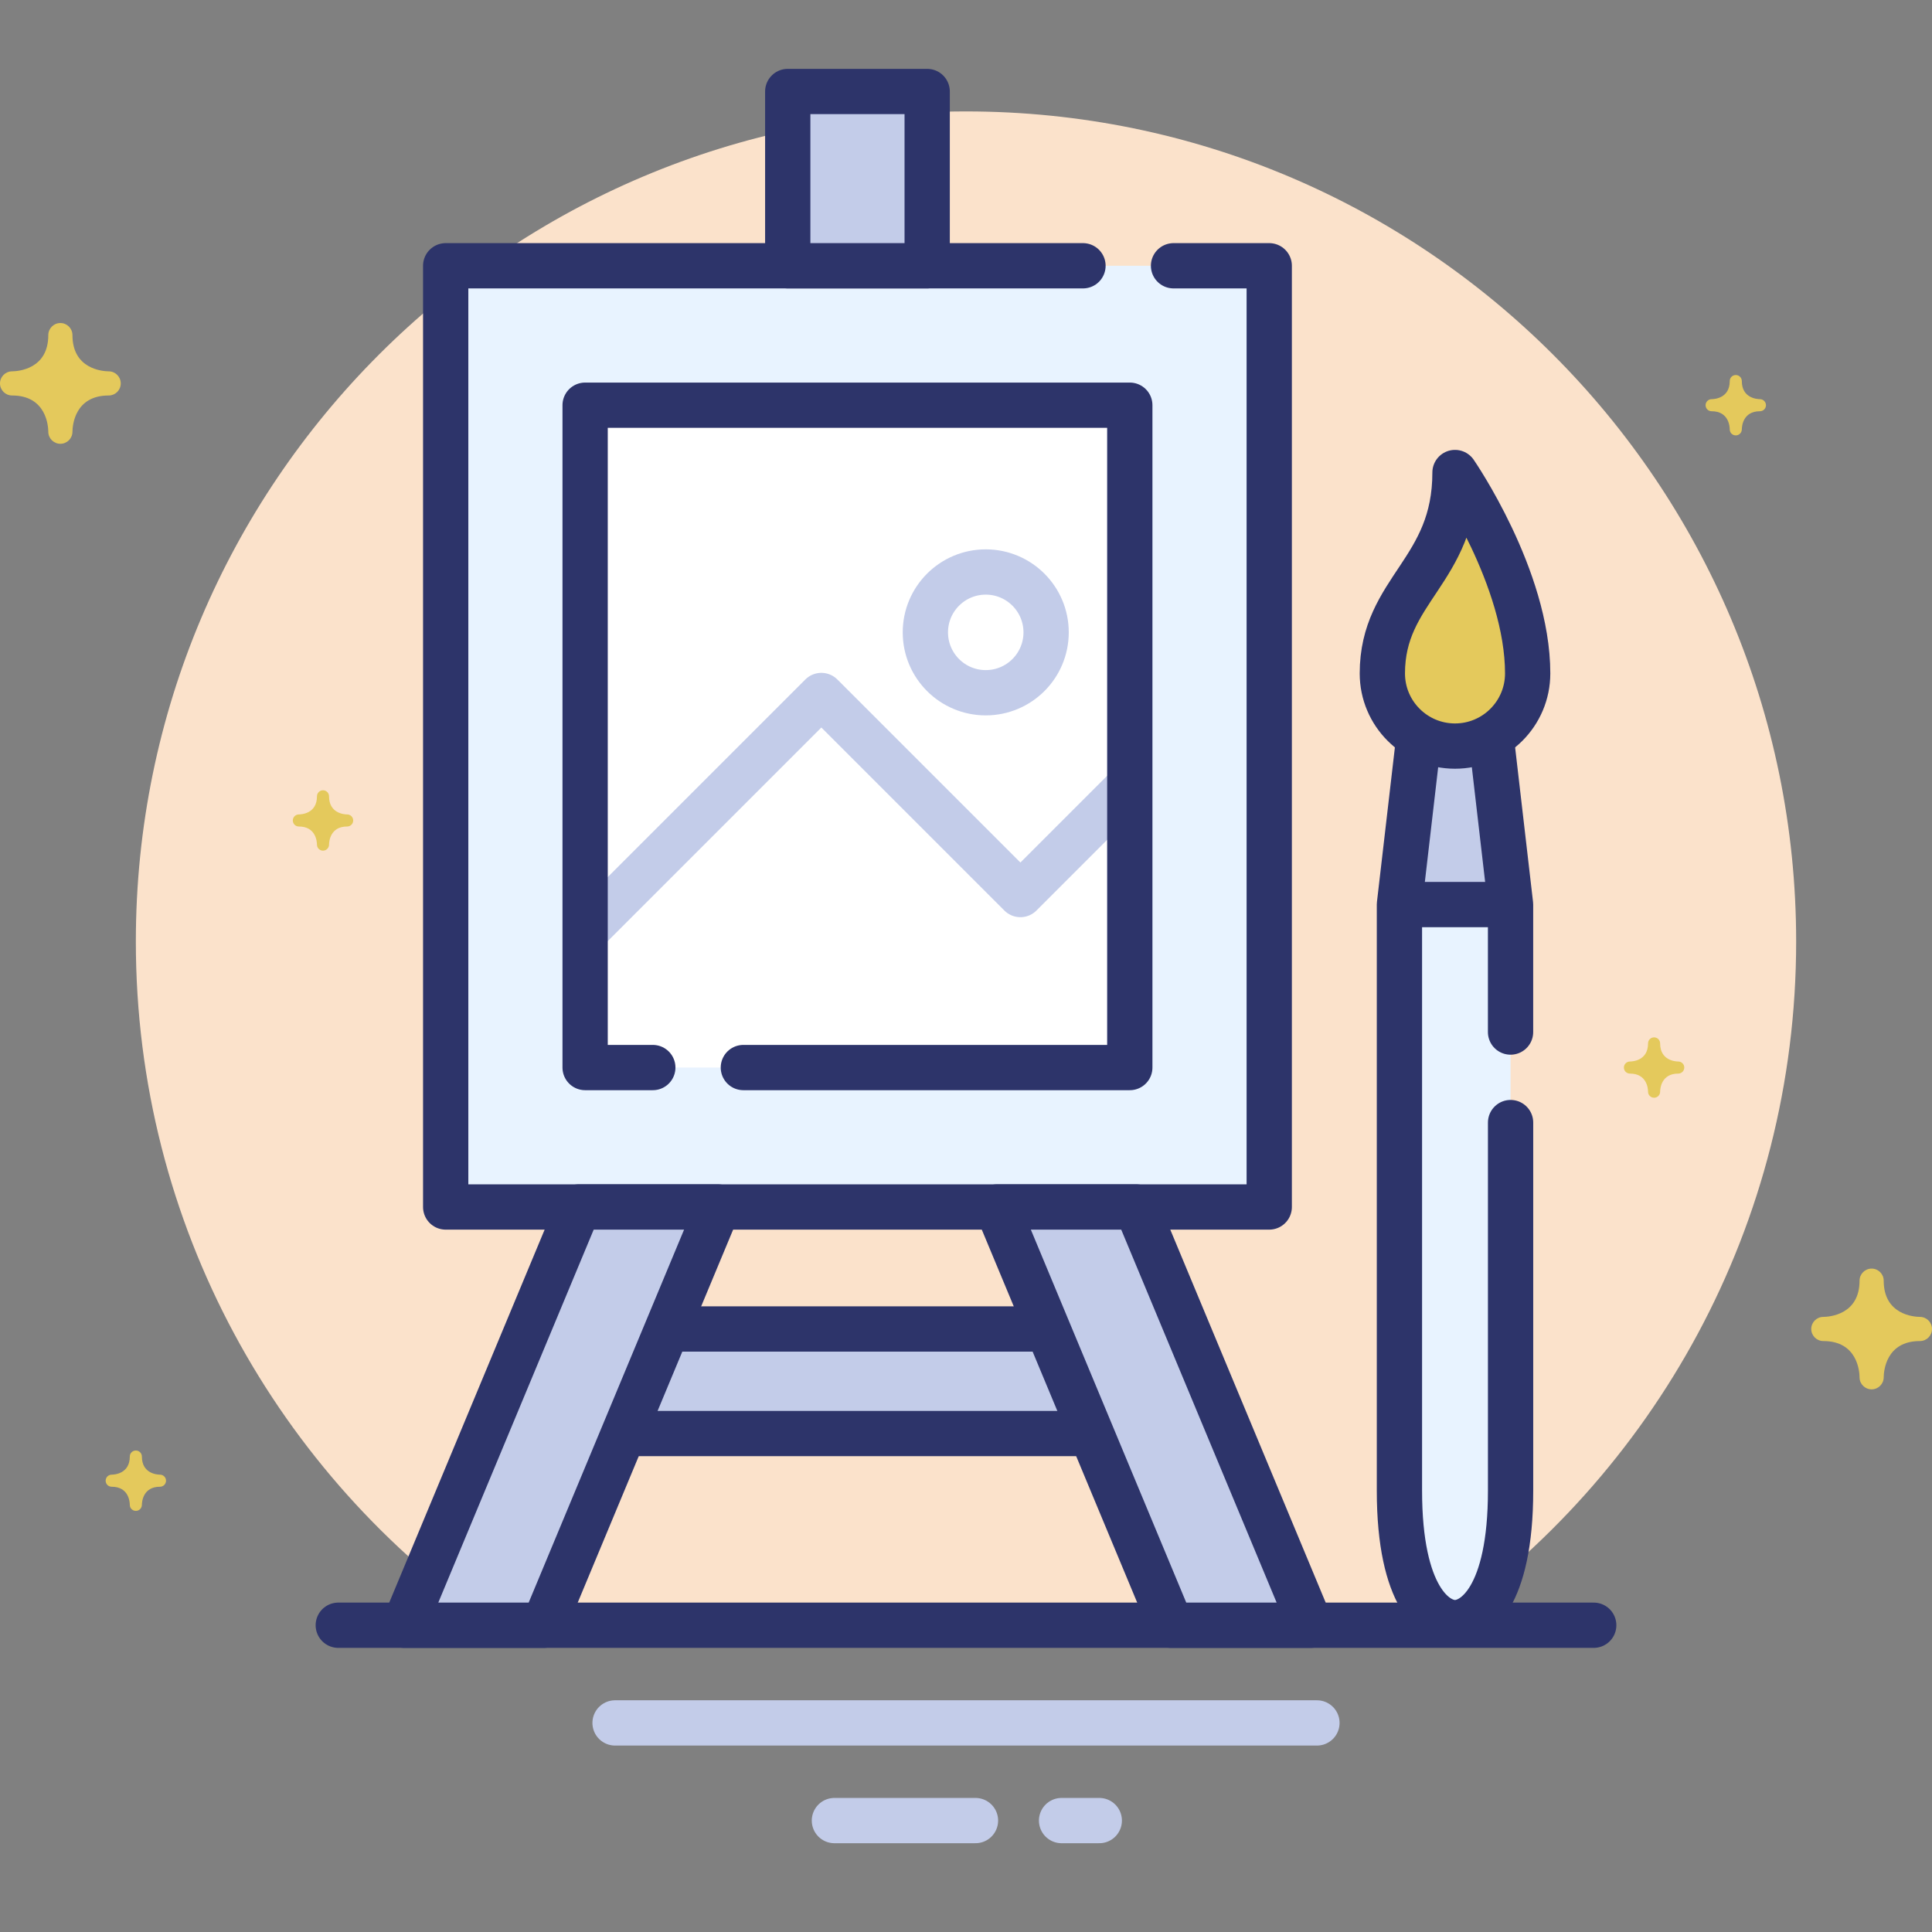 <?xml version="1.0" encoding="utf-8"?>
<!-- Generator: Adobe Illustrator 17.0.0, SVG Export Plug-In . SVG Version: 6.00 Build 0)  -->
<!DOCTYPE svg PUBLIC "-//W3C//DTD SVG 1.1//EN" "http://www.w3.org/Graphics/SVG/1.1/DTD/svg11.dtd">
<svg version="1.1" xmlns="http://www.w3.org/2000/svg" xmlns:xlink="http://www.w3.org/1999/xlink" x="0px" y="0px" width="64px"
	 height="64px" viewBox="0 0 64 64" enable-background="new 0 0 64 64" xml:space="preserve">
<rect x="0" y="0" width="64" height="64" fill="#808080" stroke="none"/>
<g id="Layer_4">
</g>
<g id="Layer_3">
</g>
<g id="Layer_2">
</g>
<g id="Layer_1">
</g>
<g id="Layer_5">
	<g>
		<path fill="#E4C95C" d="M2.4,14.303c0.002-0.201,0.071-1.202,1.2-1.202c0.002,0,0.002,0,0.003,0c0.002,0,0.003,0,0.005,0h0
			c0.001,0,0.001,0,0.001,0H3.61c0,0,0.001,0,0.002,0C3.827,13.095,4,12.919,4,12.701c0-0.22-0.178-0.399-0.398-0.4
			C3.401,12.299,2.4,12.23,2.4,11.101c0-0.221-0.179-0.4-0.4-0.4s-0.4,0.179-0.4,0.4c0,1.129-1.001,1.198-1.202,1.2
			C0.178,12.303,0,12.481,0,12.701c0,0.221,0.179,0.4,0.4,0.4c1.129,0,1.198,1.002,1.2,1.2c0,0.002,0,0.002,0,0.002
			c0,0.003,0.001,0.006,0,0.006v0.001v0.001c0,0,0,0.001,0,0.002c0.006,0.215,0.183,0.388,0.4,0.388
			C2.22,14.701,2.399,14.523,2.4,14.303z"/>
		<g>
			<g>
				<path fill="#FBE2CB" d="M59.5,31.191c0-15.188-12.312-27.5-27.5-27.5S4.5,16.003,4.5,31.191c0,9.396,4.715,17.687,11.905,22.647
					h31.191C54.785,48.878,59.5,40.587,59.5,31.191z"/>
			</g>
			
				<line fill="none" stroke="#2D346A" stroke-width="1.5" stroke-linecap="round" stroke-miterlimit="10" x1="11.206" y1="53.838" x2="52.794" y2="53.838"/>
			
				<line fill="none" stroke="#C3CCE9" stroke-width="1.5" stroke-linecap="round" stroke-linejoin="round" stroke-miterlimit="10" x1="20.375" y1="57.074" x2="43.625" y2="57.074"/>
			
				<line fill="none" stroke="#C3CCE9" stroke-width="1.5" stroke-linecap="round" stroke-linejoin="round" stroke-miterlimit="10" x1="27.641" y1="60.309" x2="32.314" y2="60.309"/>
			
				<line fill="none" stroke="#C3CCE9" stroke-width="1.5" stroke-linecap="round" stroke-linejoin="round" stroke-miterlimit="10" x1="35.166" y1="60.309" x2="36.415" y2="60.309"/>
		</g>
		<path fill="#E4C95C" d="M10.9,27.98c0.001-0.101,0.036-0.601,0.6-0.601h0.001h0.002h0h0.001h0.001h0
			c0.108-0.003,0.195-0.091,0.195-0.2c0-0.11-0.089-0.199-0.199-0.2c-0.101-0.001-0.601-0.036-0.601-0.6c0-0.111-0.089-0.2-0.2-0.2
			s-0.2,0.089-0.2,0.2c0,0.564-0.5,0.599-0.601,0.6c-0.11,0.001-0.199,0.09-0.199,0.2c0,0.111,0.089,0.2,0.2,0.2
			c0.565,0,0.599,0.501,0.6,0.6c0,0.001,0,0.001,0,0.001c0,0.001,0.001,0.003,0.001,0.003c-0.001,0-0.001,0-0.001,0v0.001v0.001
			c0.003,0.108,0.091,0.194,0.2,0.194C10.81,28.179,10.899,28.09,10.9,27.98z"/>
		<path fill="#E4C95C" d="M54.994,36.165c0.001-0.101,0.036-0.601,0.6-0.601h0.001h0.002h0h0.001h0.001h0
			c0.108-0.003,0.195-0.091,0.195-0.2c0-0.11-0.089-0.199-0.199-0.2c-0.101-0.001-0.601-0.036-0.601-0.6c0-0.111-0.089-0.2-0.2-0.2
			s-0.2,0.089-0.2,0.2c0,0.564-0.5,0.599-0.601,0.6c-0.11,0.001-0.199,0.09-0.199,0.2c0,0.111,0.089,0.2,0.2,0.2
			c0.565,0,0.599,0.501,0.6,0.6c0,0.001,0,0.001,0,0.001c0,0.001,0.001,0.003,0.001,0.003c-0.001,0-0.001,0-0.001,0v0.001v0.001
			c0.003,0.108,0.091,0.194,0.2,0.194C54.904,36.364,54.994,36.275,54.994,36.165z"/>
		<path fill="#E4C95C" d="M4.7,49.851c0.001-0.101,0.036-0.601,0.6-0.601h0.001h0.002h0h0.001h0.001h0
			c0.108-0.003,0.195-0.091,0.195-0.2c0-0.11-0.089-0.199-0.199-0.2C5.2,48.849,4.7,48.814,4.7,48.25c0-0.111-0.089-0.2-0.2-0.2
			c-0.111,0-0.2,0.089-0.2,0.2c0,0.564-0.5,0.599-0.601,0.6C3.589,48.85,3.5,48.94,3.5,49.05c0,0.111,0.089,0.2,0.2,0.2
			c0.565,0,0.599,0.501,0.6,0.6c0,0.001,0,0.001,0,0.001c0,0.001,0.001,0.003,0.001,0.003c-0.001,0-0.001,0-0.001,0v0.001v0.001
			c0.003,0.108,0.091,0.194,0.2,0.194C4.61,50.05,4.699,49.961,4.7,49.851z"/>
		<path fill="#E4C95C" d="M57.7,14.224c0.001-0.101,0.036-0.601,0.6-0.601h0.001h0.002h0h0.001h0.001h0
			c0.108-0.003,0.195-0.091,0.195-0.2c0-0.11-0.089-0.199-0.199-0.2c-0.101-0.001-0.601-0.036-0.601-0.6c0-0.111-0.089-0.2-0.2-0.2
			s-0.2,0.089-0.2,0.2c0,0.564-0.5,0.599-0.601,0.6c-0.11,0.001-0.199,0.09-0.199,0.2c0,0.111,0.089,0.2,0.2,0.2
			c0.565,0,0.599,0.501,0.6,0.6c0,0.001,0,0.001,0,0.001c0,0.001,0.001,0.003,0.001,0.003c-0.001,0-0.001,0-0.001,0v0.001v0.001
			c0.003,0.108,0.091,0.194,0.2,0.194C57.61,14.423,57.699,14.334,57.7,14.224z"/>
		<g>
			<g>
				
					<polyline fill="#E8F3FF" stroke="#2D346A" stroke-width="1.5" stroke-linecap="round" stroke-linejoin="round" stroke-miterlimit="10" points="
					35.875,8.804 14.764,8.804 14.764,39.983 42.045,39.983 42.045,8.804 38.875,8.804 				"/>
				<polygon fill="#FFFFFF" points="37.426,13.423 19.383,13.423 19.383,26.864 19.383,35.364 37.426,35.364 				"/>
				<polyline fill="none" stroke="#C3CCE9" stroke-width="1.5" stroke-linejoin="round" stroke-miterlimit="10" points="
					19.383,30.864 27.208,23.039 33.802,29.633 37.426,26.009 				"/>
				
					<polyline fill="none" stroke="#2D346A" stroke-width="1.5" stroke-linecap="round" stroke-linejoin="round" stroke-miterlimit="10" points="
					24.625,35.364 37.426,35.364 37.426,13.423 19.383,13.423 19.383,35.364 21.625,35.364 				"/>
				
					<rect x="26.095" y="3.031" fill="#C3CCE9" stroke="#2D346A" stroke-width="1.5" stroke-linecap="round" stroke-linejoin="round" stroke-miterlimit="10" width="4.619" height="5.773"/>
				
					<rect x="18.591" y="44.024" fill="#C3CCE9" stroke="#2D346A" stroke-width="1.5" stroke-linecap="round" stroke-linejoin="round" stroke-miterlimit="10" width="19.628" height="3.464"/>
				
					<polygon fill="#C3CCE9" stroke="#2D346A" stroke-width="1.5" stroke-linecap="round" stroke-linejoin="round" stroke-miterlimit="10" points="
					23.786,39.983 19.167,39.983 13.394,53.838 18.013,53.838 				"/>
				
					<polygon fill="#C3CCE9" stroke="#2D346A" stroke-width="1.5" stroke-linecap="round" stroke-linejoin="round" stroke-miterlimit="10" points="
					33.023,39.983 37.642,39.983 43.415,53.838 38.796,53.838 				"/>
				
					<circle fill="none" stroke="#C3CCE9" stroke-width="1.5" stroke-linejoin="round" stroke-miterlimit="10" cx="32.654" cy="20.948" r="2"/>
			</g>
			<g>
				<g>
					<path fill="#E8F3FF" d="M46.358,49.378c0,3.543,1.189,4.375,1.841,4.375s1.841-0.832,1.841-4.375V29.965h-3.681V49.378z"/>
					<polygon fill="#C3CCE9" points="47.005,24.393 46.358,29.965 50.039,29.965 49.393,24.393 					"/>
					
						<polyline fill="none" stroke="#2D346A" stroke-width="1.5" stroke-linecap="round" stroke-linejoin="round" stroke-miterlimit="10" points="
						50.039,34.188 50.039,29.965 49.393,24.393 					"/>
					
						<path fill="none" stroke="#2D346A" stroke-width="1.5" stroke-linecap="round" stroke-linejoin="round" stroke-miterlimit="10" d="
						M47.005,24.393l-0.647,5.572v19.412c0,3.543,1.189,4.375,1.841,4.375s1.841-0.832,1.841-4.375v-12.19"/>
				</g>
				
					<line fill="none" stroke="#2D346A" stroke-width="1.5" stroke-linejoin="round" stroke-miterlimit="10" x1="46.358" y1="29.965" x2="50.039" y2="29.965"/>
				<path fill="#E4C95C" stroke="#2D346A" stroke-width="1.5" stroke-linejoin="round" stroke-miterlimit="10" d="M50.606,22.308
					c0-3.168-2.407-6.655-2.407-6.655c0,3.275-2.407,3.871-2.407,6.655c0,1.329,1.078,2.407,2.407,2.407
					S50.606,23.637,50.606,22.308z"/>
			</g>
		</g>
		<path fill="#E4C95C" d="M62.4,45.626c0.002-0.201,0.071-1.202,1.2-1.202c0.002,0,0.002,0,0.003,0c0.002,0,0.003,0,0.005,0h0
			c0.001,0,0.001,0,0.001,0h0.001c0,0,0.001,0,0.002,0c0.215-0.006,0.388-0.183,0.388-0.4c0-0.22-0.178-0.399-0.398-0.4
			c-0.201-0.002-1.202-0.071-1.202-1.2c0-0.221-0.179-0.4-0.4-0.4c-0.221,0-0.4,0.179-0.4,0.4c0,1.129-1.001,1.198-1.202,1.2
			c-0.22,0.001-0.398,0.18-0.398,0.4c0,0.221,0.179,0.4,0.4,0.4c1.129,0,1.198,1.002,1.2,1.2c0,0.002,0,0.002,0,0.002
			c0,0.003,0.001,0.006,0,0.006v0.001v0.001c0,0,0,0.001,0,0.002c0.006,0.215,0.183,0.388,0.4,0.388
			C62.22,46.024,62.399,45.846,62.4,45.626z"/>
	</g>
</g>
</svg>
